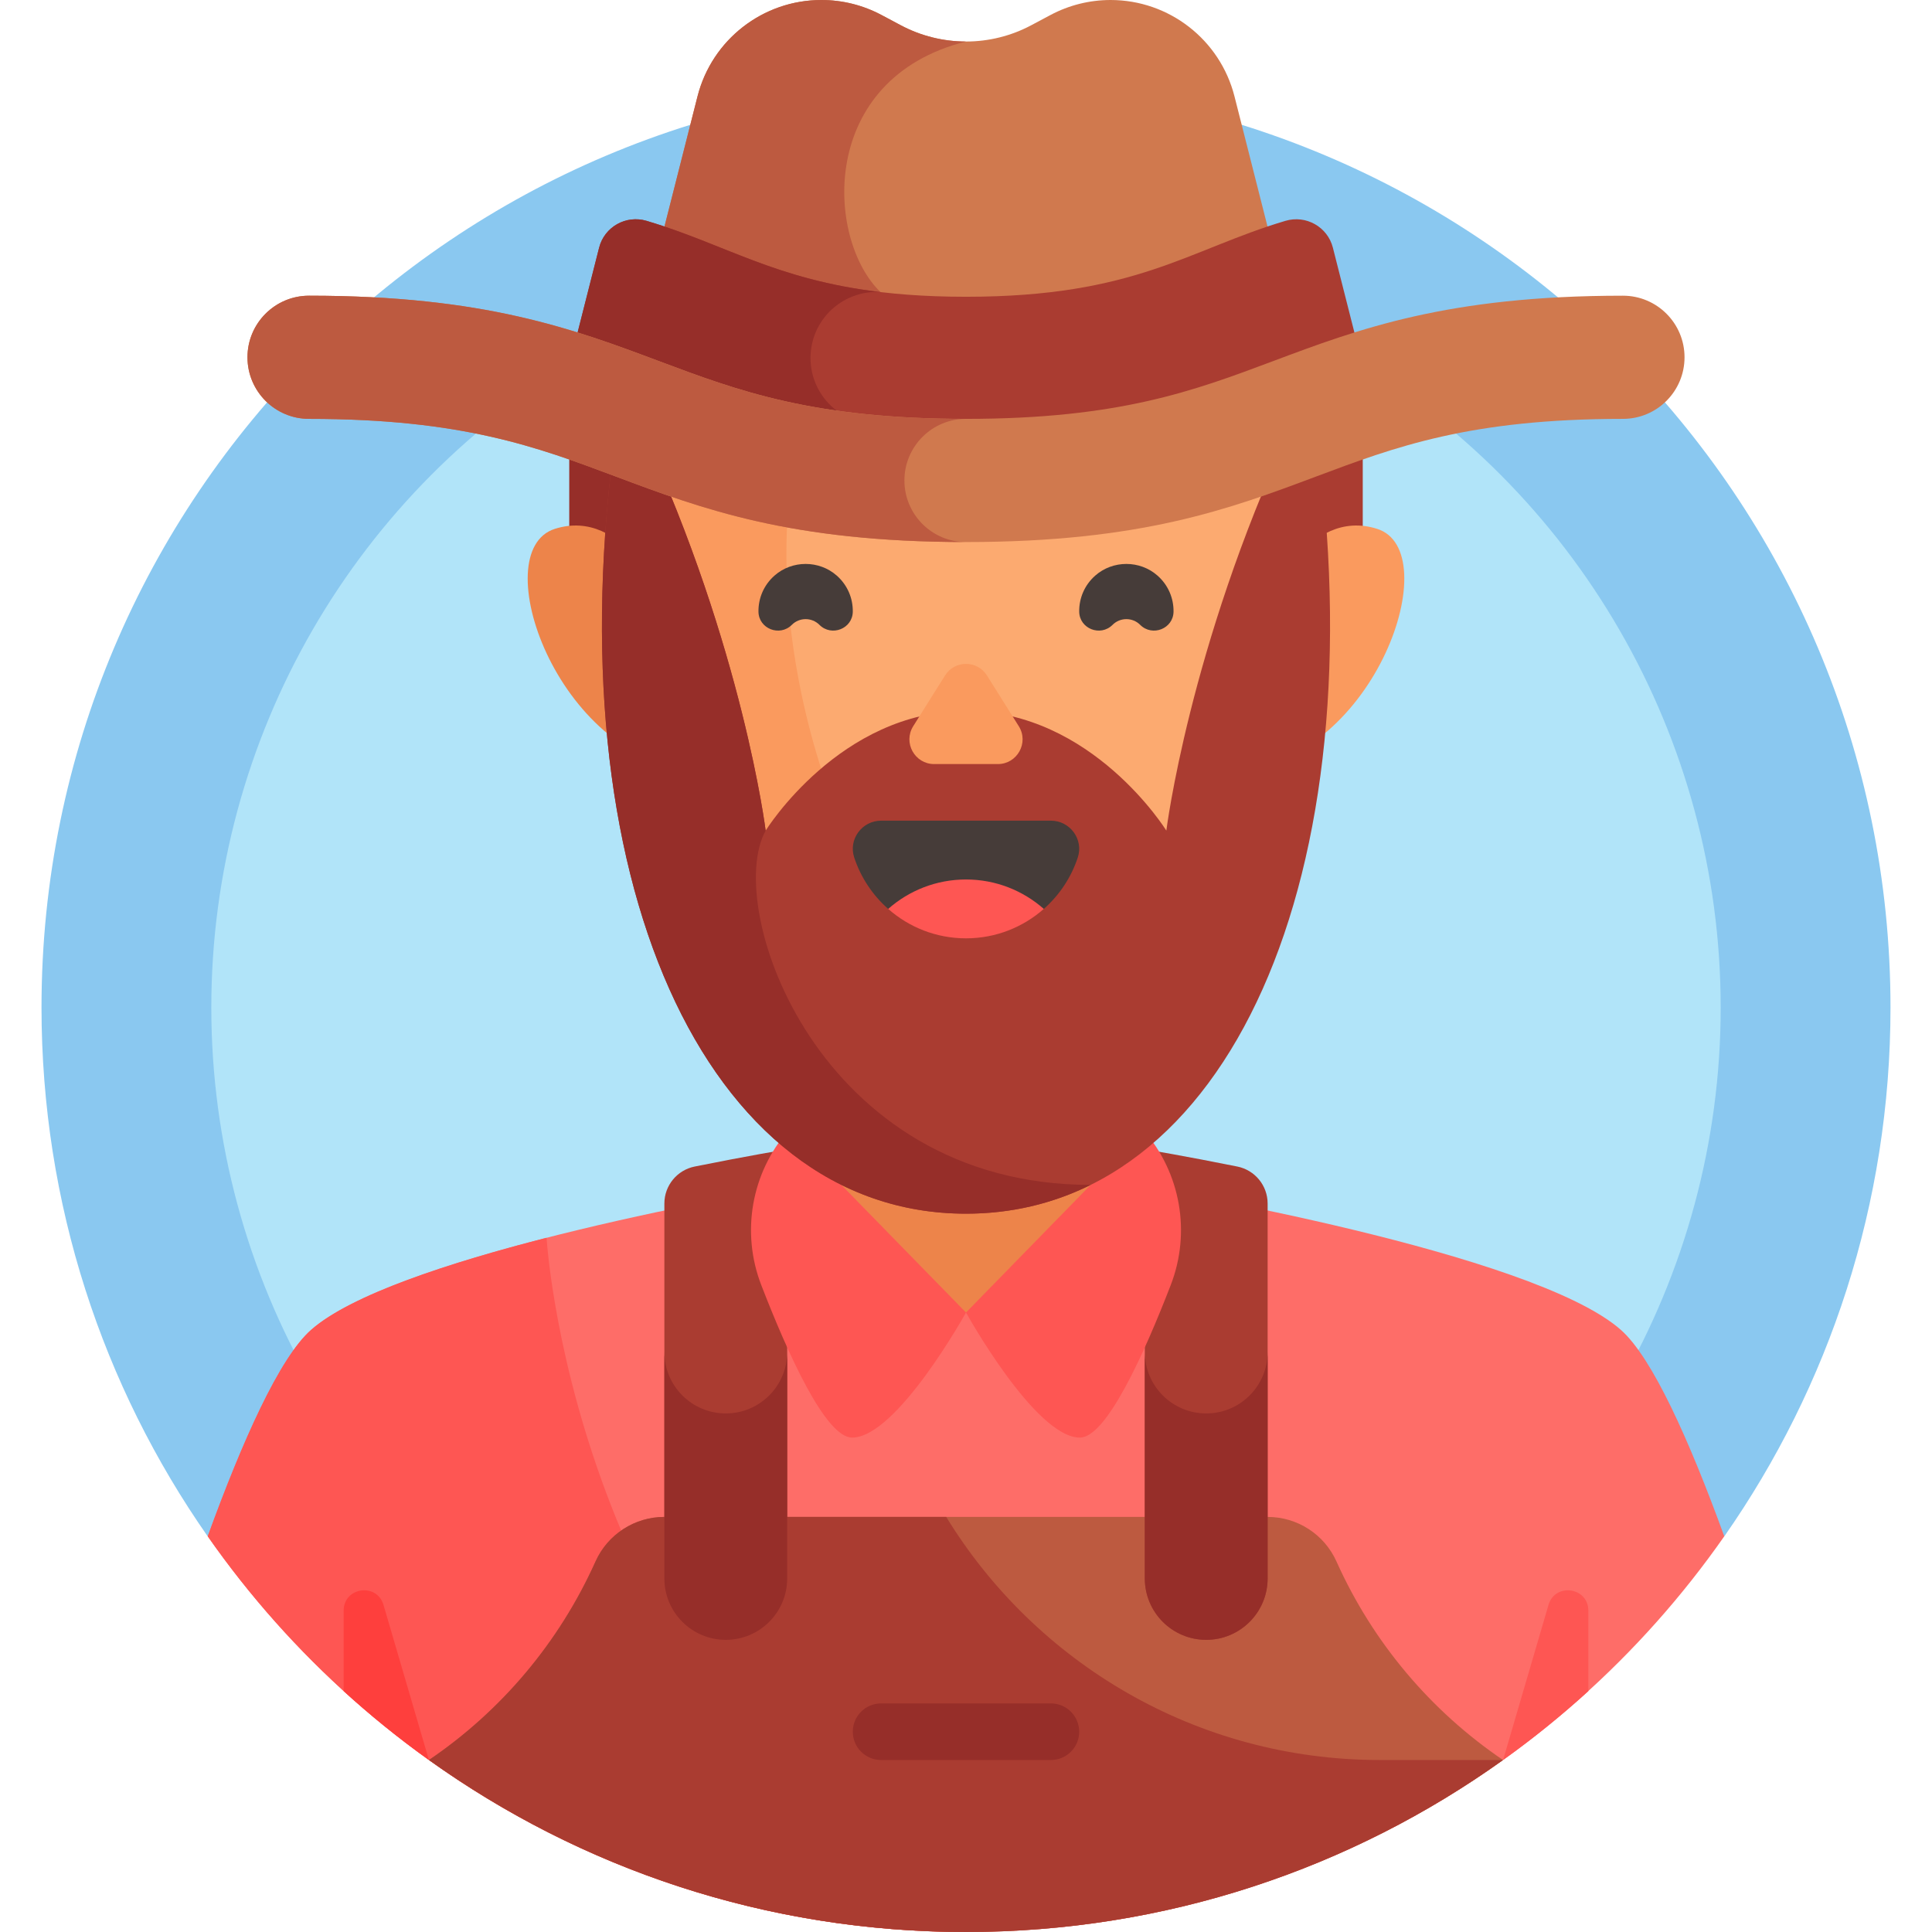 <svg id="Capa_1" enable-background="new 0 0 512 512" height="512" viewBox="0 0 512 512" width="512" xmlns="http://www.w3.org/2000/svg"><g><g><g><path d="m456.969 407.139c27.744-39.712 44.031-88.02 44.031-140.139 0-135.31-109.69-245-245-245s-245 109.69-245 245c0 52.119 16.287 100.427 44.031 140.139z" fill="#8ac8f0"/></g></g><g><g><circle cx="256" cy="267" fill="#b1e4f9" r="200"/></g></g><g><g><path d="m361.143 117.143c0-1.632-.045-3.253-.119-4.866h-105.024v34.942h105.143z" fill="#aa3c31"/></g></g><g><g><path d="m150.974 112.277c-.068 1.486-.106 2.979-.112 4.479-.001.128-.005.259-.005.387v30.076h105.143v-34.942z" fill="#962e29"/></g></g><g><g><path d="m429.558 352.438c-23.413-20.673-123.588-37.434-126.172-37.863h-94.772c-2.584.428-102.759 17.19-126.172 37.863-8.351 7.373-18.17 29.339-27.391 54.702 44.284 63.387 117.758 104.86 200.949 104.86s156.665-41.473 200.949-104.861c-9.221-25.363-19.04-47.328-27.391-54.701z" fill="#fe6d68"/></g></g><g><g><path d="m144.849 328.024c-25.754 6.589-51.864 15.104-62.407 24.413-8.351 7.373-18.17 29.339-27.391 54.702 44.284 63.388 117.758 104.861 200.949 104.861-102.521-58.7-110.931-180.502-111.151-183.976z" fill="#fe5653"/></g></g><g><g><path d="m354.253 413.972-.082-.181c-3.23-7.176-10.368-11.791-18.238-11.791h-159.867c-7.869 0-15.007 4.615-18.238 11.791l-.082.181c-9.553 21.223-24.807 39.38-44.064 52.45 40.112 28.69 89.236 45.578 142.318 45.578s102.206-16.888 142.317-45.578c-19.257-13.07-34.511-31.227-44.064-52.45z" fill="#bd5a40"/></g></g><g><g><path d="m256 512c53.082 0 102.206-16.888 142.317-45.578h-32.649c-48.633 0-91.241-25.782-114.912-64.422h-74.69c-7.869 0-15.007 4.615-18.238 11.791l-.082.181c-9.553 21.223-24.807 39.38-44.064 52.45 40.112 28.69 89.236 45.578 142.318 45.578z" fill="#aa3c31"/></g></g><g><g><path d="m278.5 466.422h-45c-4.142 0-7.5-3.358-7.5-7.5 0-4.142 3.358-7.5 7.5-7.5h45c4.142 0 7.5 3.358 7.5 7.5 0 4.142-3.358 7.5-7.5 7.5z" fill="#962e29"/></g></g><g><g><path d="m192.34 434.575c8.988 0 16.274-7.286 16.274-16.274v-113.726c-.786.13-10.591 1.77-24.518 4.571-4.668.939-8.03 5.043-8.03 9.805v99.351c0 8.987 7.286 16.273 16.274 16.273z" fill="#aa3c31"/></g></g><g><g><path d="m192.34 374.575c-8.988 0-16.274-7.286-16.274-16.274v60c0 8.988 7.286 16.274 16.274 16.274 8.988 0 16.274-7.286 16.274-16.274v-60c0 8.988-7.286 16.274-16.274 16.274z" fill="#962e29"/></g></g><g><g><path d="m319.66 434.575c-8.988 0-16.274-7.286-16.274-16.274v-113.726c.786.13 10.591 1.77 24.518 4.571 4.668.939 8.03 5.043 8.03 9.805v99.351c0 8.987-7.286 16.273-16.274 16.273z" fill="#aa3c31"/></g></g><g><g><path d="m319.66 374.575c-8.988 0-16.274-7.286-16.274-16.274v60c0 8.988 7.286 16.274 16.274 16.274 8.988 0 16.274-7.286 16.274-16.274v-60c0 8.988-7.286 16.274-16.274 16.274z" fill="#962e29"/></g></g><g><g><path d="m91.07 426.843v21.327c7.157 6.519 14.704 12.617 22.599 18.262l-12.035-41.103c-1.75-5.98-10.564-4.716-10.564 1.514z" fill="#fe3f3d"/></g></g><g><g><path d="m420.93 426.843v21.327c-7.157 6.519-14.704 12.617-22.599 18.262l12.035-41.103c1.75-5.98 10.564-4.716 10.564 1.514z" fill="#fe5653"/></g></g><g><g><path d="m208.891 193.75v120.825c0 18.367 21.091 33.256 47.109 33.256s47.109-14.889 47.109-33.256v-120.825z" fill="#ed844a"/></g></g><g><g><g><path d="m208.891 299.609 47.109 48.222s-18.328 33.146-30.188 33.146c-7.014 0-17.048-22.255-24.076-40.44-5.38-13.919-2.636-29.666 7.155-40.928z" fill="#fe5653"/></g></g><g><g><path d="m303.109 299.609-47.109 48.222s18.328 33.146 30.188 33.146c7.014 0 17.048-22.255 24.076-40.44 5.38-13.919 2.636-29.666-7.155-40.928z" fill="#fe5653"/></g></g></g><g><g><path d="m336.058 159.567s10.385-25.285 28.897-19.415-.448 60.664-36.573 64.116z" fill="#fa9a5e"/></g></g><g><g><path d="m175.942 159.567s-10.385-25.285-28.897-19.415.448 60.664 36.573 64.116z" fill="#ed844a"/></g></g><g><g><path d="m343.597 146.754c0 64.505-39.219 140.155-87.597 140.155s-87.597-75.651-87.597-140.155 39.218-110.884 87.597-110.884 87.597 46.38 87.597 110.884z" fill="#fcaa70"/></g></g><g><g><path d="m208.403 146.754c0-55.33 28.856-97.321 67.597-108.148-6.424-1.795-13.119-2.737-20-2.737-48.379 0-87.597 46.38-87.597 110.885s39.219 140.155 87.597 140.155c6.881 0 13.576-1.535 20-4.346-38.741-16.952-67.597-80.479-67.597-135.809z" fill="#fa9a5e"/></g></g><g><g><path d="m348.768 114.364h-7.141c-26.533 57.446-32.533 105.754-32.533 105.754s-19.641-31.718-53.094-31.718-53.094 31.718-53.094 31.718-6-48.308-32.533-105.754h-7.141c-16.496 117.67 23.343 207.274 92.768 207.274s109.264-89.604 92.768-207.274z" fill="#aa3c31"/></g></g><g><g><path d="m289.042 314.008c-72.383 0-97.404-73.562-86.136-93.89 0 0-6-48.308-32.533-105.754h-7.141c-16.496 117.67 23.343 207.274 92.768 207.274 11.934 0 22.993-2.647 33.042-7.63z" fill="#962e29"/></g></g><g><g><g><path d="m242.013 192.447 8.436-13.441c2.569-4.093 8.533-4.093 11.102 0l8.436 13.441c2.739 4.365-.398 10.038-5.551 10.038h-16.871c-5.154-.001-8.291-5.674-5.552-10.038z" fill="#fa9a5e"/></g></g></g><g><g><g><path d="m235.384 240.87h41.233c4.111-3.622 7.258-8.309 9.01-13.631 1.584-4.811-2.069-9.754-7.134-9.754h-44.985c-5.065 0-8.718 4.943-7.134 9.754 1.752 5.322 4.899 10.009 9.01 13.631z" fill="#463c39"/></g></g><g><g><path d="m276.616 240.87c-5.493 4.849-12.714 7.798-20.616 7.798s-15.124-2.948-20.616-7.798c5.5-4.849 12.714-7.798 20.616-7.798s15.116 2.949 20.616 7.798z" fill="#fe5653"/></g></g></g><g><g><path d="m310.999 162.085c.043-3.495-1.371-7.004-4.242-9.539-4.675-4.128-11.84-4.128-16.515 0-2.871 2.535-4.284 6.044-4.242 9.539.055 4.538 5.629 6.716 8.838 3.507 2.022-2.022 5.3-2.022 7.322 0 3.21 3.21 8.784 1.032 8.839-3.507z" fill="#463c39"/></g></g><g><g><path d="m201.001 162.085c-.043-3.495 1.371-7.004 4.242-9.539 4.675-4.128 11.84-4.128 16.515 0 2.871 2.535 4.284 6.044 4.242 9.539-.055 4.538-5.629 6.716-8.838 3.507-2.022-2.022-5.3-2.022-7.322 0-3.21 3.21-8.784 1.032-8.839-3.507z" fill="#463c39"/></g></g><g><g><path d="m349.164 112.277-22.01-86.73c-3.813-15.026-17.337-25.547-32.839-25.547-5.553 0-11.02 1.365-15.922 3.974l-5.097 2.714c-5.325 2.835-11.264 4.317-17.297 4.317s-11.972-1.483-17.297-4.317l-5.097-2.714c-4.9-2.609-10.367-3.974-15.92-3.974-15.502 0-29.026 10.521-32.839 25.546l-22.01 86.73h186.328z" fill="#d0794e"/></g></g><g><g><path d="m233.342 77.403c-14.467-13.937-16.682-56.531 22.658-66.398-6.032 0-11.972-1.483-17.297-4.317l-5.097-2.714c-4.901-2.609-10.368-3.974-15.921-3.974-15.502 0-29.026 10.521-32.839 25.546l-22.01 86.73h70.506z" fill="#bd5a40"/></g></g><g><g><path d="m353.23 65.645c-1.401-5.52-7.119-8.739-12.578-7.118-25.812 7.669-39.668 20.12-84.652 20.12s-58.841-12.451-84.652-20.12c-5.459-1.622-11.177 1.598-12.578 7.118l-9.717 38.293 106.947 24.71 106.948-24.708z" fill="#aa3c31"/></g></g><g><g><g><path d="m226.852 121.913 2.374-9.81c-9.518-1.697-15.858-10.789-14.161-20.307 1.576-8.838 9.528-14.924 18.276-14.393-28.047-3.339-41.111-12.671-61.994-18.875-5.459-1.622-11.177 1.598-12.578 7.118l-9.717 38.293z" fill="#962e29"/></g></g></g><g><g><g><path d="m256 143.648c-46.484 0-70.019-8.825-92.779-17.361-20.957-7.859-40.753-15.282-81.317-15.282-9.014 0-16.322-7.308-16.322-16.322s7.308-16.322 16.322-16.322c46.484 0 70.019 8.825 92.779 17.361 20.957 7.859 40.753 15.282 81.317 15.282s60.36-7.423 81.317-15.282c22.76-8.535 46.295-17.361 92.779-17.361 9.014 0 16.322 7.308 16.322 16.322s-7.307 16.322-16.322 16.322c-40.564 0-60.36 7.423-81.317 15.282-22.76 8.536-46.295 17.361-92.779 17.361z" fill="#d0794e"/></g></g></g><g><g><path d="m239.678 127.326c0-9.014 7.307-16.322 16.322-16.322-40.564 0-60.36-7.423-81.317-15.282-22.76-8.535-46.295-17.361-92.779-17.361-9.014 0-16.322 7.308-16.322 16.322s7.308 16.322 16.322 16.322c40.564 0 60.36 7.423 81.317 15.282 22.76 8.535 46.295 17.361 92.779 17.361-9.014 0-16.322-7.307-16.322-16.322z" fill="#bd5a40"/></g></g></g></svg>